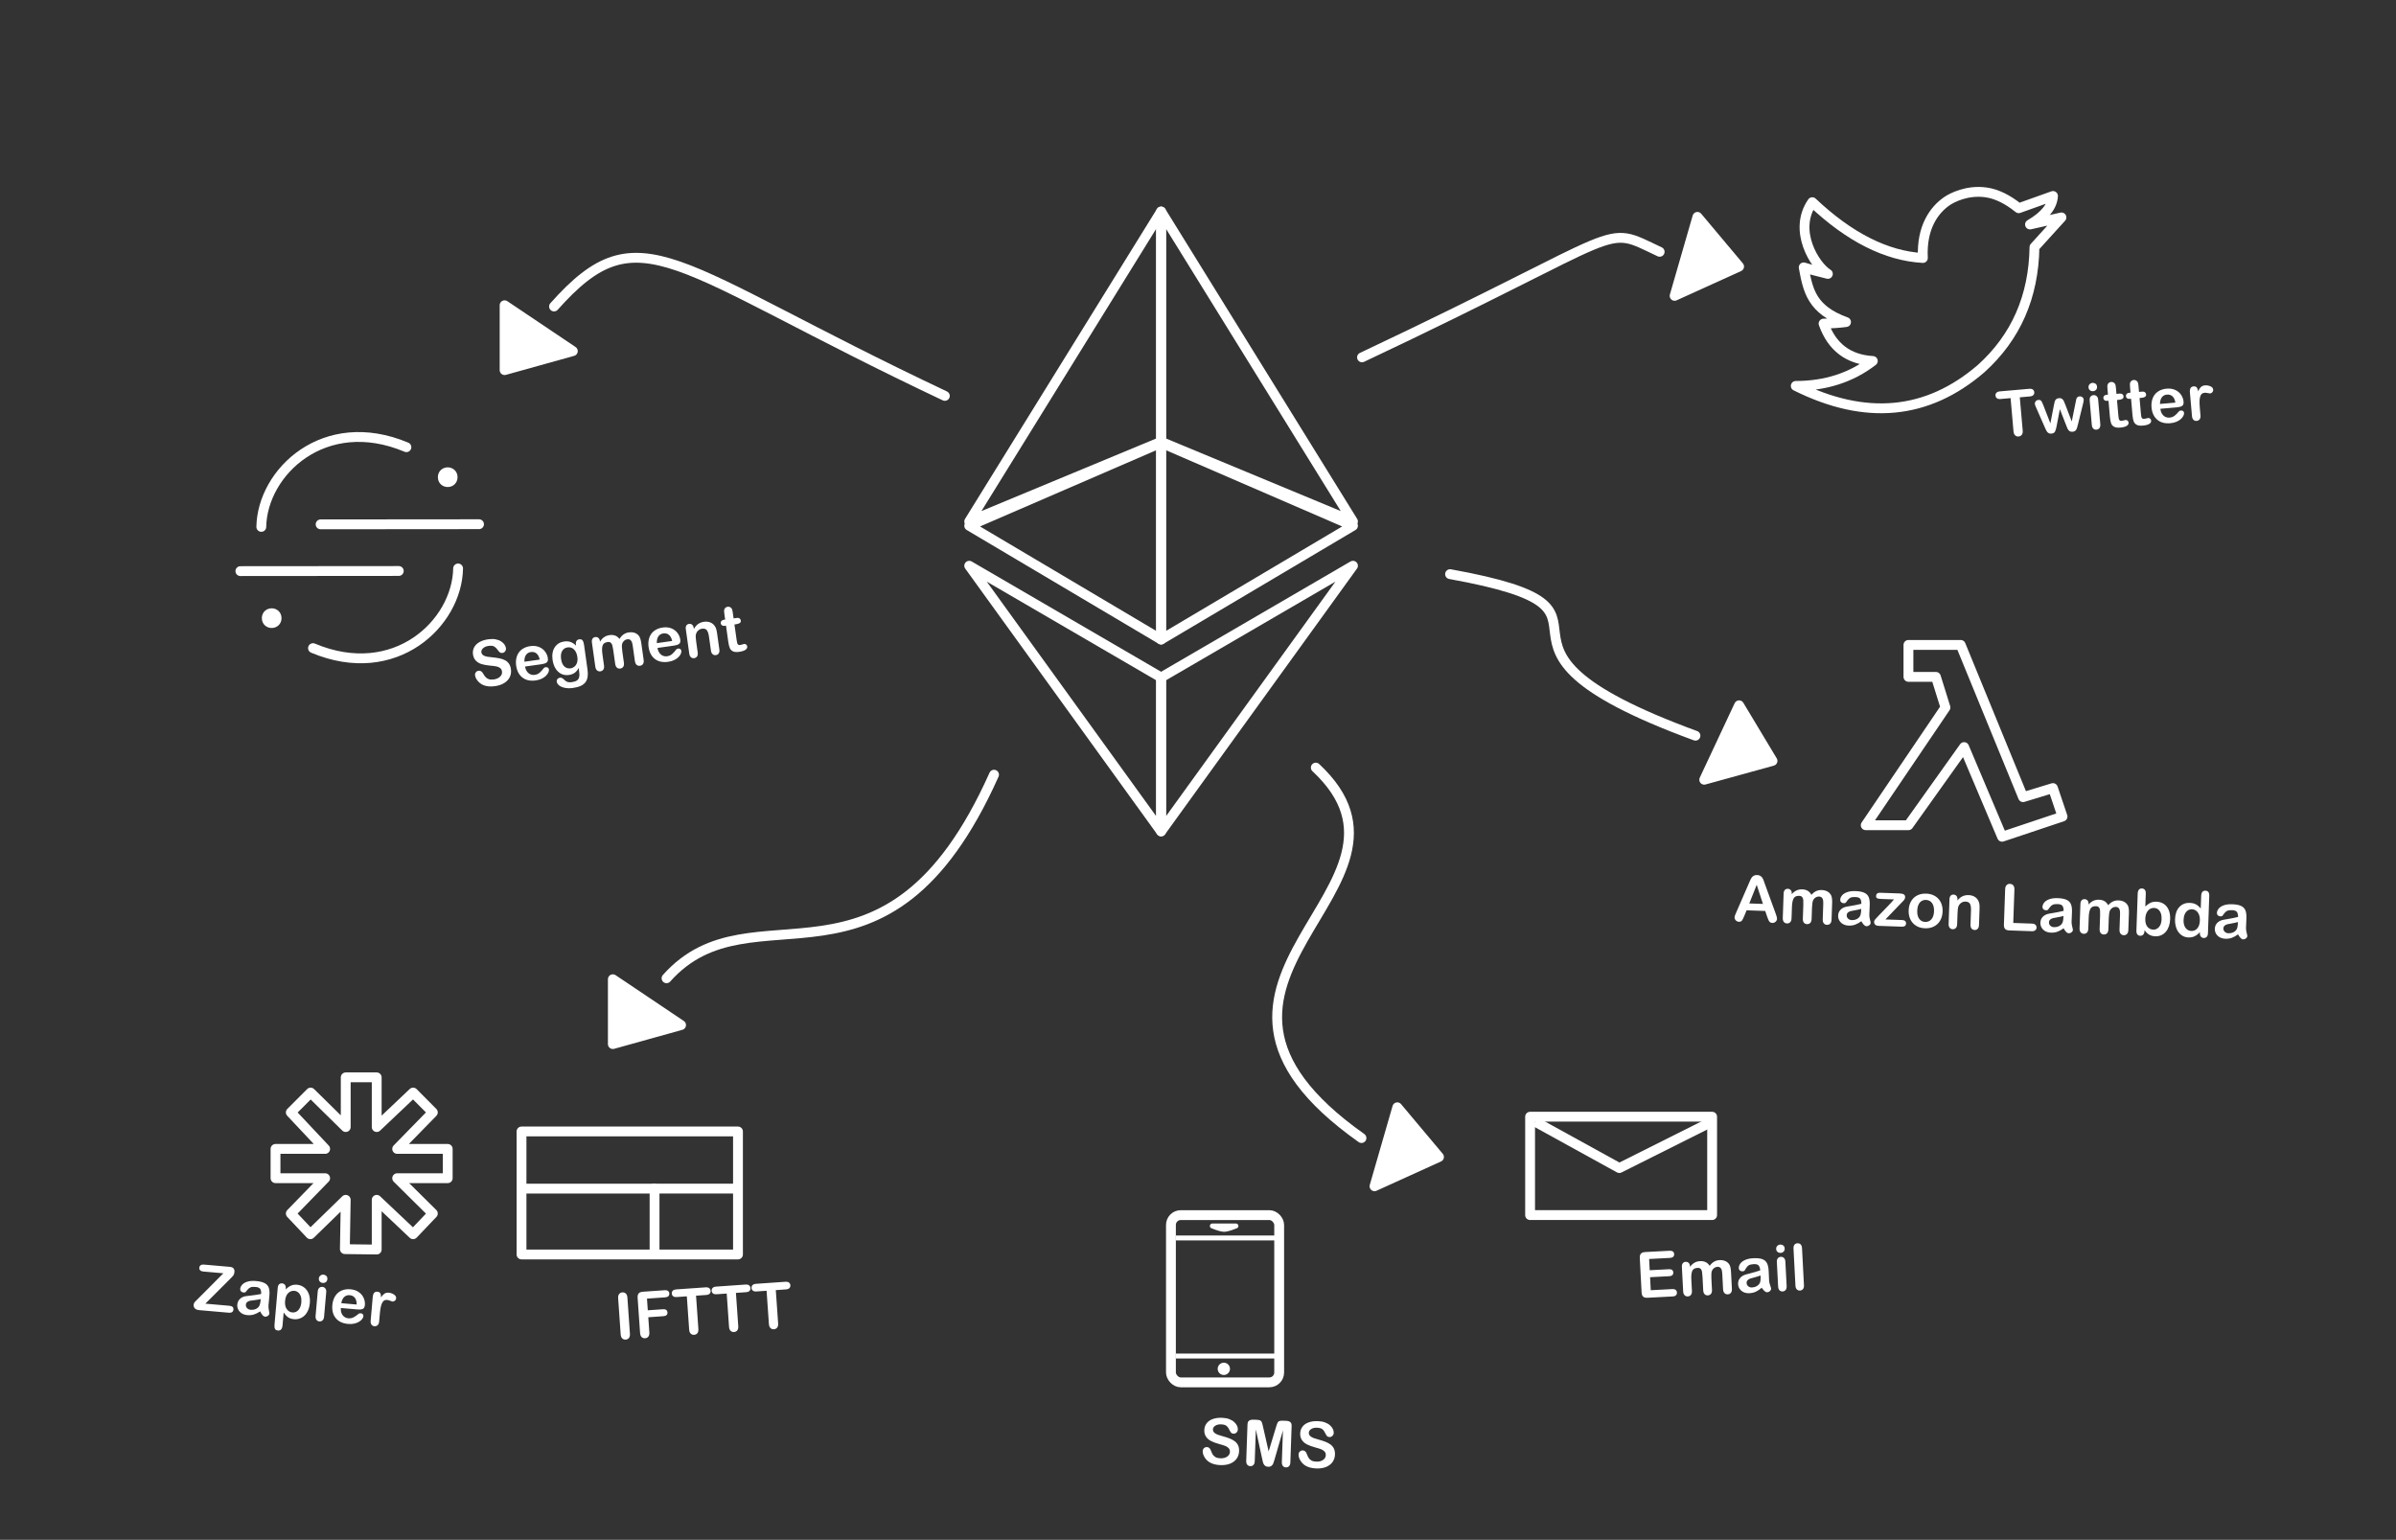 <svg xmlns="http://www.w3.org/2000/svg" viewBox="0 0 487 313"><rect x="0" y="0" width="487" height="313" fill="#333333" stroke="none"/><g fill="none" fill-rule="evenodd" transform="translate(-170)"><g stroke="#FFF" stroke-linejoin="round" stroke-width="2" transform="translate(367 43)"><polygon points="39 126 78 72 39 94.708"/><polygon points="39 87 78 63.877 39 47"/><polygon points="0 87 39 63.877 0 47" transform="matrix(-1 0 0 1 39 0)"/><polygon points="0 46.806 39 63 0 0" transform="matrix(-1 0 0 1 39 0)"/><polygon points="39 46.806 78 63 39 0"/><polygon points="0 126 39 72 0 94.708" transform="matrix(-1 0 0 1 39 0)"/></g><g stroke="#FFF" stroke-linecap="round" stroke-linejoin="round" stroke-width="2" transform="translate(272.563 52.402)"><path d="M89.481,28.073 C33.817,1.797 27.579,-9.808 10.046,9.901"/><polygon fill="#FFF" points="0 9.651 0 22.833 13.869 18.969"/></g><g stroke="#FFF" stroke-linecap="round" stroke-linejoin="round" stroke-width="2" transform="translate(294.563 157.402)"><path d="M77.481,0.073 C55.519,49.167 28.448,21.745 10.915,41.454"/><polygon fill="#FFF" points="0 41.651 0 54.833 13.869 50.969"/></g><g stroke="#FFF" stroke-width="2"><g transform="translate(218.111 88.827) translate(5)"><path stroke-linecap="round" stroke-linejoin="round" d="M29.492 2.077C12.809-4.932.19 7.145 2.84217094e-14 18.274M44.253 17.732L12.056 17.76"/><circle cx="37.889" cy="8.173" r="1"/></g><g transform="translate(218.111 88.827) rotate(180 22.5 22.5)"><path stroke-linecap="round" stroke-linejoin="round" d="M29.492 2.077C12.809-4.932.19 7.145 2.84217094e-14 18.274M44.253 17.732L12.056 17.76"/><circle cx="37.889" cy="8.173" r="1"/></g></g><path fill="#FFF" fill-rule="nonzero" d="M582.799,79.253 L580.742,79.253 L580.742,86.014 C580.742,86.403 580.656,86.692 580.482,86.88 C580.309,87.068 580.084,87.162 579.809,87.162 C579.53,87.162 579.303,87.067 579.127,86.877 C578.951,86.686 578.864,86.399 578.864,86.014 L578.864,79.253 L576.807,79.253 C576.485,79.253 576.246,79.182 576.09,79.041 C575.933,78.899 575.855,78.712 575.855,78.479 C575.855,78.238 575.936,78.047 576.099,77.908 C576.262,77.768 576.498,77.698 576.807,77.698 L582.799,77.698 C583.125,77.698 583.367,77.77 583.526,77.914 C583.685,78.058 583.764,78.246 583.764,78.479 C583.764,78.712 583.684,78.899 583.523,79.041 C583.362,79.182 583.121,79.253 582.799,79.253 Z M585.344,81.196 L586.474,85.068 L587.503,81.469 C587.613,81.092 587.694,80.835 587.747,80.697 C587.8,80.56 587.899,80.429 588.045,80.304 C588.191,80.179 588.391,80.117 588.645,80.117 C588.903,80.117 589.105,80.179 589.251,80.304 C589.397,80.429 589.5,80.564 589.559,80.71 C589.619,80.856 589.701,81.109 589.807,81.469 L590.835,85.068 L591.978,81.196 C592.054,80.916 592.115,80.714 592.162,80.589 C592.208,80.465 592.287,80.355 592.397,80.259 C592.507,80.164 592.665,80.117 592.873,80.117 C593.08,80.117 593.26,80.189 593.412,80.332 C593.565,80.476 593.641,80.646 593.641,80.84 C593.641,81.018 593.575,81.287 593.444,81.646 L592.029,85.798 C591.906,86.149 591.811,86.403 591.743,86.559 C591.675,86.716 591.568,86.856 591.422,86.978 C591.276,87.101 591.076,87.162 590.823,87.162 C590.56,87.162 590.354,87.097 590.204,86.966 C590.053,86.835 589.942,86.674 589.87,86.483 C589.798,86.293 589.72,86.045 589.636,85.741 L588.645,82.364 L587.687,85.741 C587.56,86.21 587.422,86.565 587.274,86.804 C587.126,87.043 586.866,87.162 586.493,87.162 C586.303,87.162 586.141,87.125 586.008,87.051 C585.875,86.977 585.763,86.872 585.675,86.734 C585.586,86.596 585.507,86.434 585.44,86.245 C585.372,86.057 585.319,85.908 585.281,85.798 L583.878,81.646 C583.739,81.257 583.669,80.988 583.669,80.84 C583.669,80.654 583.743,80.487 583.891,80.339 C584.039,80.191 584.221,80.117 584.437,80.117 C584.725,80.117 584.919,80.198 585.021,80.361 C585.122,80.524 585.23,80.802 585.344,81.196 Z M596.567,81.1 L596.567,86.109 C596.567,86.456 596.485,86.718 596.32,86.896 C596.155,87.074 595.945,87.162 595.691,87.162 C595.437,87.162 595.231,87.072 595.072,86.89 C594.914,86.708 594.834,86.447 594.834,86.109 L594.834,81.151 C594.834,80.808 594.914,80.55 595.072,80.377 C595.231,80.203 595.437,80.117 595.691,80.117 C595.945,80.117 596.155,80.203 596.32,80.377 C596.485,80.55 596.567,80.792 596.567,81.1 Z M595.71,79.31 C595.469,79.31 595.263,79.236 595.091,79.088 C594.92,78.94 594.834,78.731 594.834,78.46 C594.834,78.214 594.922,78.012 595.098,77.854 C595.273,77.695 595.477,77.616 595.71,77.616 C595.934,77.616 596.133,77.688 596.307,77.831 C596.48,77.975 596.567,78.185 596.567,78.46 C596.567,78.726 596.483,78.935 596.313,79.085 C596.144,79.235 595.943,79.31 595.71,79.31 Z M598.452,80.269 L598.643,80.269 L598.643,79.228 C598.643,78.949 598.65,78.73 598.665,78.571 C598.68,78.412 598.721,78.276 598.789,78.162 C598.857,78.043 598.954,77.947 599.081,77.873 C599.208,77.799 599.35,77.762 599.506,77.762 C599.726,77.762 599.925,77.844 600.103,78.009 C600.221,78.119 600.296,78.254 600.328,78.412 C600.36,78.571 600.376,78.796 600.376,79.088 L600.376,80.269 L601.011,80.269 C601.256,80.269 601.443,80.327 601.572,80.444 C601.701,80.56 601.766,80.709 601.766,80.891 C601.766,81.124 601.674,81.287 601.49,81.38 C601.306,81.473 601.042,81.519 600.699,81.519 L600.376,81.519 L600.376,84.706 C600.376,84.977 600.385,85.185 600.404,85.331 C600.423,85.477 600.474,85.596 600.557,85.687 C600.639,85.778 600.774,85.823 600.96,85.823 C601.061,85.823 601.199,85.805 601.372,85.769 C601.546,85.733 601.681,85.715 601.779,85.715 C601.918,85.715 602.044,85.771 602.156,85.883 C602.268,85.996 602.324,86.134 602.324,86.299 C602.324,86.579 602.172,86.792 601.867,86.94 C601.563,87.088 601.125,87.162 600.553,87.162 C600.012,87.162 599.601,87.072 599.322,86.89 C599.043,86.708 598.86,86.456 598.773,86.134 C598.686,85.813 598.643,85.383 598.643,84.846 L598.643,81.519 L598.414,81.519 C598.165,81.519 597.974,81.46 597.843,81.342 C597.712,81.223 597.646,81.073 597.646,80.891 C597.646,80.709 597.715,80.56 597.853,80.444 C597.99,80.327 598.19,80.269 598.452,80.269 Z M603.054,80.269 L603.245,80.269 L603.245,79.228 C603.245,78.949 603.252,78.73 603.267,78.571 C603.282,78.412 603.323,78.276 603.391,78.162 C603.459,78.043 603.556,77.947 603.683,77.873 C603.81,77.799 603.952,77.762 604.108,77.762 C604.328,77.762 604.527,77.844 604.705,78.009 C604.823,78.119 604.898,78.254 604.93,78.412 C604.962,78.571 604.978,78.796 604.978,79.088 L604.978,80.269 L605.613,80.269 C605.858,80.269 606.045,80.327 606.174,80.444 C606.303,80.56 606.368,80.709 606.368,80.891 C606.368,81.124 606.276,81.287 606.092,81.38 C605.908,81.473 605.644,81.519 605.302,81.519 L604.978,81.519 L604.978,84.706 C604.978,84.977 604.987,85.185 605.006,85.331 C605.025,85.477 605.076,85.596 605.159,85.687 C605.241,85.778 605.376,85.823 605.562,85.823 C605.663,85.823 605.801,85.805 605.974,85.769 C606.148,85.733 606.283,85.715 606.381,85.715 C606.52,85.715 606.646,85.771 606.758,85.883 C606.87,85.996 606.927,86.134 606.927,86.299 C606.927,86.579 606.774,86.792 606.469,86.94 C606.165,87.088 605.727,87.162 605.156,87.162 C604.614,87.162 604.203,87.072 603.924,86.89 C603.645,86.708 603.462,86.456 603.375,86.134 C603.288,85.813 603.245,85.383 603.245,84.846 L603.245,81.519 L603.016,81.519 C602.767,81.519 602.576,81.46 602.445,81.342 C602.314,81.223 602.248,81.073 602.248,80.891 C602.248,80.709 602.317,80.56 602.455,80.444 C602.592,80.327 602.792,80.269 603.054,80.269 Z M612.398,84.065 L609.009,84.065 C609.013,84.458 609.092,84.805 609.247,85.106 C609.401,85.406 609.606,85.633 609.862,85.785 C610.118,85.937 610.401,86.014 610.71,86.014 C610.917,86.014 611.106,85.989 611.278,85.941 C611.449,85.892 611.615,85.816 611.776,85.712 C611.937,85.608 612.085,85.497 612.22,85.379 C612.356,85.26 612.531,85.1 612.747,84.896 C612.836,84.82 612.963,84.782 613.128,84.782 C613.306,84.782 613.45,84.831 613.56,84.928 C613.67,85.025 613.725,85.163 613.725,85.341 C613.725,85.497 613.663,85.68 613.541,85.89 C613.418,86.099 613.233,86.3 612.985,86.493 C612.738,86.685 612.427,86.845 612.052,86.972 C611.678,87.099 611.247,87.162 610.761,87.162 C609.648,87.162 608.782,86.845 608.164,86.21 C607.546,85.576 607.238,84.714 607.238,83.627 C607.238,83.115 607.314,82.64 607.466,82.202 C607.618,81.764 607.841,81.388 608.133,81.075 C608.425,80.762 608.784,80.522 609.212,80.355 C609.639,80.187 610.113,80.104 610.634,80.104 C611.311,80.104 611.891,80.247 612.376,80.532 C612.861,80.818 613.223,81.187 613.465,81.64 C613.706,82.093 613.826,82.554 613.826,83.024 C613.826,83.46 613.702,83.742 613.452,83.871 C613.202,84 612.851,84.065 612.398,84.065 Z M609.009,83.081 L612.151,83.081 C612.108,82.489 611.949,82.045 611.671,81.751 C611.394,81.457 611.029,81.31 610.576,81.31 C610.145,81.31 609.79,81.459 609.513,81.757 C609.236,82.056 609.068,82.497 609.009,83.081 Z M617.007,84.662 L617.007,86.109 C617.007,86.46 616.924,86.723 616.759,86.899 C616.594,87.075 616.385,87.162 616.131,87.162 C615.881,87.162 615.676,87.074 615.515,86.896 C615.354,86.718 615.274,86.456 615.274,86.109 L615.274,81.285 C615.274,80.506 615.555,80.117 616.118,80.117 C616.406,80.117 616.613,80.208 616.74,80.39 C616.867,80.572 616.937,80.84 616.949,81.196 C617.157,80.84 617.369,80.572 617.587,80.39 C617.805,80.208 618.096,80.117 618.46,80.117 C618.824,80.117 619.177,80.208 619.52,80.39 C619.863,80.572 620.034,80.813 620.034,81.113 C620.034,81.325 619.961,81.499 619.815,81.637 C619.669,81.774 619.512,81.843 619.343,81.843 C619.279,81.843 619.126,81.804 618.882,81.726 C618.639,81.647 618.424,81.608 618.238,81.608 C617.984,81.608 617.777,81.675 617.616,81.808 C617.455,81.942 617.33,82.139 617.241,82.402 C617.153,82.664 617.091,82.976 617.057,83.338 C617.024,83.7 617.007,84.141 617.007,84.662 Z" transform="rotate(-5 597.945 82.39)"/><g stroke="#FFF" stroke-linecap="round" stroke-linejoin="round" stroke-width="2" transform="matrix(-1 0 0 1 523.563 44.017)"><path d="M76.728,28.626 C21.063,2.35 28.351,1.481 16.228,7.169"/><polygon fill="#FFF" points="2.694 2.983 2.694 16.166 16.563 12.301" transform="rotate(40 9.629 9.574)"/></g><g stroke="#FFF" stroke-linecap="round" stroke-linejoin="round" stroke-width="2" transform="matrix(-1 0 0 1 530.563 116.017)"><path d="M65.829,0.692 C23.228,8.387 68.183,14.389 15.952,33.53"/><polygon fill="#FFF" points="2.694 29.983 2.694 43.166 16.563 39.301" transform="rotate(31 9.629 36.574)"/></g><g stroke="#FFF" stroke-linecap="round" stroke-linejoin="round" stroke-width="2" transform="matrix(-1 0 0 1 462.563 156.017)"><path d="M25.12,0.018 C-1.233,24.596 61.356,43.12 15.835,75.321"/><polygon fill="#FFF" points="2.694 71.983 2.694 85.166 16.563 81.301" transform="rotate(40 9.629 78.574)"/></g><path stroke="#979797"/><path stroke="#FFF" stroke-linejoin="round" stroke-width="2" d="M535,78.446 C549.179,85.528 561.745,84.35 572.696,74.91 C579.75,68.532 583.357,60.308 583.517,50.237 L589,44.196 L582.609,45.632 C585.602,43.889 587.161,41.957 587.285,39.836 L580.315,42.328 C578.034,40.492 575.83,39.42 573.704,39.113 C569.879,38.561 566.744,40.175 565.677,40.92 C563.217,42.64 560.509,46.11 560.836,52.444 C553.412,52.018 545.919,48.237 538.356,41.1 C534.391,46.821 538.833,53.994 541.525,55.677 C539.244,55.123 537.607,54.682 536.613,54.353 C537.484,59.113 538.261,62.946 545.219,65.468 C543.885,65.649 542.362,65.753 540.649,65.781 C542.344,70.546 545.681,73.079 550.661,73.379 C546.283,76.751 541.062,78.44 535,78.446 Z"/><path fill="#FFF" fill-rule="nonzero" d="M273.572,133.207 C273.572,133.77 273.427,134.276 273.137,134.724 C272.847,135.173 272.423,135.524 271.864,135.778 C271.305,136.032 270.643,136.159 269.877,136.159 C268.959,136.159 268.201,135.985 267.605,135.638 C267.182,135.389 266.838,135.055 266.573,134.638 C266.309,134.222 266.177,133.816 266.177,133.423 C266.177,133.194 266.256,132.999 266.415,132.836 C266.573,132.673 266.775,132.591 267.021,132.591 C267.22,132.591 267.388,132.655 267.525,132.782 C267.663,132.909 267.78,133.097 267.878,133.347 C267.996,133.643 268.124,133.89 268.262,134.089 C268.399,134.288 268.593,134.452 268.843,134.581 C269.092,134.71 269.42,134.775 269.826,134.775 C270.385,134.775 270.839,134.645 271.188,134.385 C271.537,134.124 271.712,133.799 271.712,133.41 C271.712,133.101 271.618,132.851 271.429,132.658 C271.241,132.465 270.998,132.318 270.699,132.217 C270.401,132.115 270.002,132.007 269.503,131.893 C268.834,131.736 268.274,131.553 267.824,131.344 C267.373,131.135 267.015,130.849 266.751,130.487 C266.486,130.125 266.354,129.676 266.354,129.138 C266.354,128.626 266.494,128.171 266.773,127.773 C267.052,127.376 267.457,127.07 267.986,126.856 C268.515,126.642 269.137,126.536 269.852,126.536 C270.423,126.536 270.917,126.607 271.334,126.748 C271.751,126.89 272.097,127.078 272.372,127.313 C272.647,127.548 272.848,127.795 272.975,128.053 C273.102,128.311 273.165,128.563 273.165,128.808 C273.165,129.032 273.086,129.234 272.927,129.414 C272.769,129.594 272.571,129.684 272.334,129.684 C272.118,129.684 271.954,129.63 271.842,129.522 C271.73,129.414 271.608,129.238 271.477,128.992 C271.308,128.641 271.104,128.367 270.867,128.17 C270.63,127.973 270.25,127.875 269.725,127.875 C269.238,127.875 268.846,127.982 268.547,128.196 C268.249,128.409 268.1,128.666 268.1,128.967 C268.1,129.153 268.151,129.314 268.252,129.449 C268.354,129.585 268.493,129.701 268.671,129.798 C268.849,129.896 269.029,129.972 269.211,130.027 C269.393,130.082 269.693,130.162 270.112,130.268 C270.637,130.391 271.112,130.526 271.537,130.674 C271.962,130.822 272.324,131.002 272.623,131.214 C272.921,131.425 273.154,131.693 273.321,132.017 C273.488,132.341 273.572,132.737 273.572,133.207 Z M279.887,133.061 L276.498,133.061 C276.502,133.455 276.581,133.802 276.736,134.102 C276.89,134.403 277.096,134.629 277.352,134.781 C277.608,134.934 277.89,135.01 278.199,135.01 C278.406,135.01 278.596,134.985 278.767,134.937 C278.938,134.888 279.105,134.812 279.265,134.708 C279.426,134.605 279.574,134.493 279.71,134.375 C279.845,134.257 280.021,134.096 280.237,133.893 C280.325,133.816 280.452,133.778 280.617,133.778 C280.795,133.778 280.939,133.827 281.049,133.924 C281.159,134.022 281.214,134.159 281.214,134.337 C281.214,134.493 281.153,134.677 281.03,134.886 C280.907,135.095 280.722,135.296 280.475,135.489 C280.227,135.682 279.916,135.841 279.542,135.968 C279.167,136.095 278.736,136.159 278.25,136.159 C277.137,136.159 276.271,135.841 275.654,135.207 C275.036,134.572 274.727,133.711 274.727,132.623 C274.727,132.111 274.803,131.636 274.955,131.198 C275.108,130.76 275.33,130.384 275.622,130.071 C275.914,129.758 276.274,129.518 276.701,129.351 C277.128,129.184 277.602,129.1 278.123,129.1 C278.8,129.1 279.381,129.243 279.865,129.529 C280.35,129.814 280.713,130.183 280.954,130.636 C281.195,131.089 281.316,131.55 281.316,132.02 C281.316,132.456 281.191,132.738 280.941,132.867 C280.691,132.997 280.34,133.061 279.887,133.061 Z M276.498,132.077 L279.64,132.077 C279.598,131.485 279.438,131.041 279.161,130.747 C278.883,130.453 278.518,130.306 278.066,130.306 C277.634,130.306 277.28,130.455 277.002,130.754 C276.725,131.052 276.557,131.493 276.498,132.077 Z M288.977,130.382 L288.977,135.416 C288.977,135.992 288.916,136.487 288.793,136.901 C288.67,137.316 288.474,137.659 288.203,137.93 C287.932,138.201 287.578,138.402 287.14,138.533 C286.702,138.664 286.157,138.729 285.505,138.729 C284.908,138.729 284.375,138.646 283.906,138.479 C283.436,138.312 283.074,138.096 282.82,137.831 C282.566,137.567 282.439,137.295 282.439,137.016 C282.439,136.804 282.511,136.632 282.655,136.498 C282.799,136.365 282.972,136.298 283.176,136.298 C283.429,136.298 283.652,136.41 283.842,136.635 C283.935,136.749 284.031,136.864 284.131,136.981 C284.23,137.097 284.34,137.197 284.461,137.279 C284.582,137.362 284.726,137.423 284.896,137.463 C285.065,137.503 285.26,137.523 285.48,137.523 C285.928,137.523 286.276,137.461 286.524,137.336 C286.771,137.211 286.945,137.037 287.044,136.812 C287.144,136.588 287.202,136.348 287.219,136.092 C287.236,135.836 287.249,135.424 287.257,134.857 C286.99,135.23 286.683,135.513 286.333,135.708 C285.984,135.903 285.569,136 285.086,136 C284.506,136 284,135.852 283.566,135.556 C283.132,135.259 282.799,134.845 282.566,134.312 C282.333,133.778 282.217,133.163 282.217,132.464 C282.217,131.944 282.288,131.474 282.43,131.055 C282.571,130.636 282.774,130.283 283.036,129.995 C283.298,129.707 283.601,129.49 283.944,129.344 C284.286,129.198 284.663,129.125 285.073,129.125 C285.564,129.125 285.99,129.22 286.349,129.408 C286.709,129.596 287.043,129.891 287.352,130.293 L287.352,130.059 C287.352,129.758 287.426,129.525 287.574,129.36 C287.723,129.195 287.913,129.113 288.146,129.113 C288.48,129.113 288.702,129.222 288.812,129.44 C288.922,129.658 288.977,129.972 288.977,130.382 Z M283.956,132.579 C283.956,133.281 284.11,133.812 284.417,134.172 C284.723,134.532 285.12,134.711 285.607,134.711 C285.894,134.711 286.166,134.634 286.422,134.48 C286.678,134.325 286.887,134.093 287.048,133.781 C287.208,133.47 287.289,133.093 287.289,132.648 C287.289,131.942 287.133,131.392 286.822,130.998 C286.511,130.604 286.102,130.408 285.594,130.408 C285.099,130.408 284.702,130.596 284.404,130.973 C284.105,131.349 283.956,131.885 283.956,132.579 Z M296.493,132.763 L296.493,135.067 C296.493,135.431 296.41,135.704 296.245,135.886 C296.08,136.068 295.862,136.159 295.592,136.159 C295.329,136.159 295.117,136.068 294.954,135.886 C294.791,135.704 294.709,135.431 294.709,135.067 L294.709,132.306 C294.709,131.87 294.694,131.531 294.665,131.29 C294.635,131.049 294.555,130.851 294.424,130.697 C294.292,130.542 294.085,130.465 293.802,130.465 C293.234,130.465 292.861,130.66 292.681,131.049 C292.501,131.438 292.411,131.997 292.411,132.725 L292.411,135.067 C292.411,135.427 292.33,135.698 292.167,135.883 C292.004,136.067 291.789,136.159 291.523,136.159 C291.26,136.159 291.046,136.067 290.878,135.883 C290.711,135.698 290.628,135.427 290.628,135.067 L290.628,130.109 C290.628,129.784 290.703,129.536 290.853,129.367 C291.003,129.197 291.201,129.113 291.447,129.113 C291.684,129.113 291.881,129.192 292.04,129.351 C292.199,129.51 292.278,129.729 292.278,130.008 L292.278,130.173 C292.579,129.813 292.9,129.549 293.243,129.379 C293.586,129.21 293.967,129.125 294.385,129.125 C294.821,129.125 295.196,129.212 295.509,129.386 C295.822,129.559 296.08,129.822 296.283,130.173 C296.575,129.817 296.889,129.554 297.223,129.383 C297.557,129.211 297.927,129.125 298.334,129.125 C298.808,129.125 299.216,129.219 299.559,129.405 C299.902,129.591 300.158,129.858 300.327,130.205 C300.475,130.518 300.549,131.011 300.549,131.684 L300.549,135.067 C300.549,135.431 300.467,135.704 300.302,135.886 C300.136,136.068 299.919,136.159 299.648,136.159 C299.385,136.159 299.171,136.067 299.003,135.883 C298.836,135.698 298.753,135.427 298.753,135.067 L298.753,132.153 C298.753,131.781 298.737,131.483 298.705,131.258 C298.673,131.034 298.588,130.846 298.448,130.693 C298.308,130.541 298.097,130.465 297.813,130.465 C297.585,130.465 297.368,130.533 297.163,130.668 C296.957,130.803 296.798,130.985 296.683,131.214 C296.556,131.506 296.493,132.022 296.493,132.763 Z M307.068,133.061 L303.678,133.061 C303.683,133.455 303.762,133.802 303.917,134.102 C304.071,134.403 304.276,134.629 304.532,134.781 C304.788,134.934 305.071,135.01 305.38,135.01 C305.587,135.01 305.776,134.985 305.948,134.937 C306.119,134.888 306.285,134.812 306.446,134.708 C306.607,134.605 306.755,134.493 306.89,134.375 C307.026,134.257 307.201,134.096 307.417,133.893 C307.506,133.816 307.633,133.778 307.798,133.778 C307.976,133.778 308.12,133.827 308.23,133.924 C308.34,134.022 308.395,134.159 308.395,134.337 C308.395,134.493 308.333,134.677 308.211,134.886 C308.088,135.095 307.903,135.296 307.655,135.489 C307.408,135.682 307.097,135.841 306.722,135.968 C306.348,136.095 305.917,136.159 305.43,136.159 C304.317,136.159 303.452,135.841 302.834,135.207 C302.216,134.572 301.907,133.711 301.907,132.623 C301.907,132.111 301.984,131.636 302.136,131.198 C302.288,130.76 302.51,130.384 302.802,130.071 C303.094,129.758 303.454,129.518 303.882,129.351 C304.309,129.184 304.783,129.1 305.303,129.1 C305.981,129.1 306.561,129.243 307.046,129.529 C307.53,129.814 307.893,130.183 308.135,130.636 C308.376,131.089 308.496,131.55 308.496,132.02 C308.496,132.456 308.372,132.738 308.122,132.867 C307.872,132.997 307.521,133.061 307.068,133.061 Z M303.678,132.077 L306.821,132.077 C306.778,131.485 306.618,131.041 306.341,130.747 C306.064,130.453 305.699,130.306 305.246,130.306 C304.815,130.306 304.46,130.455 304.183,130.754 C303.906,131.052 303.738,131.493 303.678,132.077 Z M311.531,130.071 L311.531,130.281 C311.835,129.879 312.168,129.584 312.53,129.395 C312.892,129.207 313.308,129.113 313.778,129.113 C314.235,129.113 314.643,129.212 315.003,129.411 C315.362,129.61 315.631,129.891 315.809,130.255 C315.923,130.467 315.997,130.695 316.031,130.941 C316.065,131.186 316.082,131.5 316.082,131.88 L316.082,135.105 C316.082,135.452 316.002,135.714 315.844,135.892 C315.685,136.07 315.479,136.159 315.225,136.159 C314.967,136.159 314.757,136.068 314.596,135.886 C314.436,135.704 314.355,135.444 314.355,135.105 L314.355,132.217 C314.355,131.646 314.276,131.209 314.117,130.906 C313.958,130.603 313.642,130.452 313.168,130.452 C312.859,130.452 312.578,130.544 312.324,130.728 C312.07,130.912 311.884,131.165 311.765,131.487 C311.681,131.745 311.638,132.227 311.638,132.934 L311.638,135.105 C311.638,135.456 311.557,135.72 311.394,135.895 C311.231,136.071 311.021,136.159 310.762,136.159 C310.513,136.159 310.308,136.068 310.147,135.886 C309.986,135.704 309.906,135.444 309.906,135.105 L309.906,130.097 C309.906,129.767 309.977,129.52 310.121,129.357 C310.265,129.194 310.462,129.113 310.712,129.113 C310.864,129.113 311.002,129.149 311.124,129.221 C311.247,129.293 311.345,129.401 311.419,129.544 C311.493,129.688 311.531,129.864 311.531,130.071 Z M317.904,129.265 L318.094,129.265 L318.094,128.224 C318.094,127.945 318.101,127.726 318.116,127.567 C318.131,127.408 318.172,127.272 318.24,127.158 C318.308,127.039 318.405,126.943 318.532,126.869 C318.659,126.795 318.801,126.758 318.957,126.758 C319.177,126.758 319.376,126.84 319.554,127.005 C319.672,127.115 319.748,127.25 319.779,127.408 C319.811,127.567 319.827,127.792 319.827,128.084 L319.827,129.265 L320.462,129.265 C320.707,129.265 320.894,129.323 321.023,129.44 C321.153,129.556 321.217,129.705 321.217,129.887 C321.217,130.12 321.125,130.283 320.941,130.376 C320.757,130.469 320.493,130.516 320.151,130.516 L319.827,130.516 L319.827,133.702 C319.827,133.973 319.836,134.181 319.855,134.327 C319.875,134.473 319.925,134.592 320.008,134.683 C320.09,134.774 320.225,134.819 320.411,134.819 C320.512,134.819 320.65,134.801 320.823,134.765 C320.997,134.729 321.132,134.711 321.23,134.711 C321.369,134.711 321.495,134.767 321.607,134.88 C321.72,134.992 321.776,135.13 321.776,135.295 C321.776,135.575 321.623,135.788 321.319,135.937 C321.014,136.085 320.576,136.159 320.005,136.159 C319.463,136.159 319.052,136.068 318.773,135.886 C318.494,135.704 318.311,135.452 318.224,135.13 C318.137,134.809 318.094,134.379 318.094,133.842 L318.094,130.516 L317.865,130.516 C317.616,130.516 317.425,130.456 317.294,130.338 C317.163,130.219 317.097,130.069 317.097,129.887 C317.097,129.705 317.166,129.556 317.304,129.44 C317.441,129.323 317.641,129.265 317.904,129.265 Z" transform="rotate(-8 293.976 132.633)"/><path fill="#FFF" fill-rule="nonzero" d="M421.914,295.211 C421.914,295.774 421.769,296.279 421.479,296.728 C421.19,297.176 420.765,297.528 420.207,297.782 C419.648,298.036 418.986,298.162 418.22,298.162 C417.302,298.162 416.544,297.989 415.948,297.642 C415.524,297.392 415.181,297.059 414.916,296.642 C414.652,296.225 414.519,295.82 414.519,295.427 C414.519,295.198 414.599,295.002 414.757,294.839 C414.916,294.677 415.118,294.595 415.364,294.595 C415.562,294.595 415.731,294.659 415.868,294.786 C416.006,294.912 416.123,295.101 416.22,295.35 C416.339,295.647 416.467,295.894 416.604,296.093 C416.742,296.292 416.936,296.456 417.185,296.585 C417.435,296.714 417.763,296.779 418.169,296.779 C418.728,296.779 419.182,296.649 419.531,296.388 C419.88,296.128 420.054,295.803 420.054,295.414 C420.054,295.105 419.96,294.854 419.772,294.662 C419.584,294.469 419.34,294.322 419.042,294.221 C418.744,294.119 418.345,294.011 417.845,293.897 C417.177,293.74 416.617,293.557 416.167,293.348 C415.716,293.138 415.358,292.853 415.094,292.491 C414.829,292.129 414.697,291.679 414.697,291.142 C414.697,290.63 414.837,290.175 415.116,289.777 C415.395,289.379 415.799,289.074 416.328,288.86 C416.857,288.646 417.479,288.539 418.195,288.539 C418.766,288.539 419.26,288.61 419.677,288.752 C420.094,288.894 420.44,289.082 420.715,289.317 C420.99,289.552 421.191,289.798 421.318,290.057 C421.445,290.315 421.508,290.566 421.508,290.812 C421.508,291.036 421.429,291.238 421.27,291.418 C421.111,291.598 420.913,291.688 420.677,291.688 C420.461,291.688 420.297,291.634 420.185,291.526 C420.072,291.418 419.951,291.241 419.82,290.996 C419.65,290.645 419.447,290.371 419.21,290.174 C418.973,289.977 418.592,289.879 418.068,289.879 C417.581,289.879 417.188,289.986 416.89,290.199 C416.592,290.413 416.443,290.67 416.443,290.971 C416.443,291.157 416.493,291.318 416.595,291.453 C416.697,291.588 416.836,291.705 417.014,291.802 C417.192,291.899 417.372,291.976 417.553,292.031 C417.735,292.086 418.036,292.166 418.455,292.272 C418.98,292.395 419.455,292.53 419.88,292.678 C420.305,292.826 420.667,293.006 420.965,293.218 C421.264,293.429 421.496,293.697 421.664,294.021 C421.831,294.344 421.914,294.741 421.914,295.211 Z M426.656,296.601 L425.164,290.672 L425.164,297.096 C425.164,297.452 425.085,297.718 424.926,297.896 C424.768,298.074 424.557,298.162 424.295,298.162 C424.041,298.162 423.833,298.075 423.673,297.899 C423.512,297.723 423.431,297.456 423.431,297.096 L423.431,289.733 C423.431,289.327 423.537,289.053 423.749,288.911 C423.96,288.769 424.246,288.698 424.606,288.698 L425.19,288.698 C425.541,288.698 425.796,288.73 425.955,288.793 C426.113,288.857 426.231,288.971 426.307,289.136 C426.383,289.301 426.47,289.57 426.567,289.942 L427.919,295.039 L429.271,289.942 C429.369,289.57 429.455,289.301 429.531,289.136 C429.608,288.971 429.725,288.857 429.884,288.793 C430.042,288.73 430.297,288.698 430.649,288.698 L431.233,288.698 C431.592,288.698 431.878,288.769 432.09,288.911 C432.301,289.053 432.407,289.327 432.407,289.733 L432.407,297.096 C432.407,297.452 432.328,297.718 432.169,297.896 C432.01,298.074 431.798,298.162 431.531,298.162 C431.281,298.162 431.076,298.074 430.915,297.896 C430.754,297.718 430.674,297.452 430.674,297.096 L430.674,290.672 L429.182,296.601 C429.085,296.986 429.006,297.269 428.944,297.448 C428.883,297.628 428.77,297.792 428.605,297.94 C428.44,298.088 428.211,298.162 427.919,298.162 C427.699,298.162 427.513,298.115 427.361,298.02 C427.208,297.924 427.09,297.803 427.005,297.655 C426.92,297.507 426.854,297.343 426.805,297.163 C426.757,296.983 426.707,296.796 426.656,296.601 Z M441.414,295.211 C441.414,295.774 441.269,296.279 440.979,296.728 C440.69,297.176 440.265,297.528 439.707,297.782 C439.148,298.036 438.486,298.162 437.72,298.162 C436.802,298.162 436.044,297.989 435.448,297.642 C435.024,297.392 434.681,297.059 434.416,296.642 C434.152,296.225 434.019,295.82 434.019,295.427 C434.019,295.198 434.099,295.002 434.257,294.839 C434.416,294.677 434.618,294.595 434.864,294.595 C435.062,294.595 435.231,294.659 435.368,294.786 C435.506,294.912 435.623,295.101 435.72,295.35 C435.839,295.647 435.967,295.894 436.104,296.093 C436.242,296.292 436.436,296.456 436.685,296.585 C436.935,296.714 437.263,296.779 437.669,296.779 C438.228,296.779 438.682,296.649 439.031,296.388 C439.38,296.128 439.554,295.803 439.554,295.414 C439.554,295.105 439.46,294.854 439.272,294.662 C439.084,294.469 438.84,294.322 438.542,294.221 C438.244,294.119 437.845,294.011 437.345,293.897 C436.677,293.74 436.117,293.557 435.667,293.348 C435.216,293.138 434.858,292.853 434.594,292.491 C434.329,292.129 434.197,291.679 434.197,291.142 C434.197,290.63 434.337,290.175 434.616,289.777 C434.895,289.379 435.299,289.074 435.828,288.86 C436.357,288.646 436.979,288.539 437.695,288.539 C438.266,288.539 438.76,288.61 439.177,288.752 C439.594,288.894 439.94,289.082 440.215,289.317 C440.49,289.552 440.691,289.798 440.818,290.057 C440.945,290.315 441.008,290.566 441.008,290.812 C441.008,291.036 440.929,291.238 440.77,291.418 C440.611,291.598 440.413,291.688 440.177,291.688 C439.961,291.688 439.797,291.634 439.685,291.526 C439.572,291.418 439.451,291.241 439.32,290.996 C439.15,290.645 438.947,290.371 438.71,290.174 C438.473,289.977 438.092,289.879 437.568,289.879 C437.081,289.879 436.688,289.986 436.39,290.199 C436.092,290.413 435.943,290.67 435.943,290.971 C435.943,291.157 435.993,291.318 436.095,291.453 C436.197,291.588 436.336,291.705 436.514,291.802 C436.692,291.899 436.872,291.976 437.053,292.031 C437.235,292.086 437.536,292.166 437.955,292.272 C438.48,292.395 438.955,292.53 439.38,292.678 C439.805,292.826 440.167,293.006 440.465,293.218 C440.764,293.429 440.996,293.697 441.164,294.021 C441.331,294.344 441.414,294.741 441.414,295.211 Z" transform="rotate(2 427.967 293.351)"/><path fill="#FFF" fill-rule="nonzero" d="M509.588,255.152 L505.342,255.152 L505.342,257.437 L509.252,257.437 C509.54,257.437 509.754,257.501 509.896,257.631 C510.038,257.76 510.109,257.93 510.109,258.142 C510.109,258.353 510.039,258.526 509.899,258.659 C509.76,258.792 509.544,258.859 509.252,258.859 L505.342,258.859 L505.342,261.506 L509.734,261.506 C510.031,261.506 510.254,261.575 510.404,261.712 C510.554,261.85 510.629,262.033 510.629,262.261 C510.629,262.481 510.554,262.66 510.404,262.798 C510.254,262.935 510.031,263.004 509.734,263.004 L504.612,263.004 C504.201,263.004 503.906,262.913 503.726,262.731 C503.546,262.549 503.457,262.255 503.457,261.849 L503.457,254.853 C503.457,254.583 503.497,254.361 503.577,254.19 C503.658,254.019 503.783,253.894 503.955,253.816 C504.126,253.737 504.345,253.698 504.612,253.698 L509.588,253.698 C509.889,253.698 510.112,253.765 510.258,253.898 C510.404,254.031 510.477,254.206 510.477,254.422 C510.477,254.642 510.404,254.819 510.258,254.952 C510.112,255.085 509.889,255.152 509.588,255.152 Z M517.771,259.767 L517.771,262.071 C517.771,262.435 517.688,262.708 517.523,262.89 C517.358,263.072 517.14,263.162 516.869,263.162 C516.607,263.162 516.394,263.072 516.231,262.89 C516.068,262.708 515.987,262.435 515.987,262.071 L515.987,259.309 C515.987,258.874 515.972,258.535 515.942,258.294 C515.913,258.053 515.832,257.855 515.701,257.7 C515.57,257.546 515.363,257.469 515.079,257.469 C514.512,257.469 514.139,257.663 513.959,258.053 C513.779,258.442 513.689,259.001 513.689,259.728 L513.689,262.071 C513.689,262.43 513.608,262.702 513.445,262.886 C513.282,263.07 513.067,263.162 512.8,263.162 C512.538,263.162 512.323,263.07 512.156,262.886 C511.989,262.702 511.905,262.43 511.905,262.071 L511.905,257.113 C511.905,256.787 511.98,256.54 512.131,256.371 C512.281,256.201 512.479,256.117 512.724,256.117 C512.961,256.117 513.159,256.196 513.318,256.355 C513.476,256.513 513.556,256.732 513.556,257.012 L513.556,257.177 C513.856,256.817 514.178,256.552 514.521,256.383 C514.863,256.214 515.244,256.129 515.663,256.129 C516.099,256.129 516.473,256.216 516.787,256.39 C517.1,256.563 517.358,256.825 517.561,257.177 C517.853,256.821 518.166,256.558 518.5,256.386 C518.835,256.215 519.205,256.129 519.611,256.129 C520.085,256.129 520.494,256.222 520.836,256.409 C521.179,256.595 521.435,256.861 521.604,257.208 C521.753,257.522 521.827,258.015 521.827,258.687 L521.827,262.071 C521.827,262.435 521.744,262.708 521.579,262.89 C521.414,263.072 521.196,263.162 520.925,263.162 C520.663,263.162 520.448,263.07 520.281,262.886 C520.114,262.702 520.03,262.43 520.03,262.071 L520.03,259.157 C520.03,258.785 520.014,258.486 519.983,258.262 C519.951,258.038 519.865,257.85 519.726,257.697 C519.586,257.545 519.374,257.469 519.091,257.469 C518.862,257.469 518.645,257.536 518.44,257.672 C518.235,257.807 518.075,257.989 517.961,258.218 C517.834,258.51 517.771,259.026 517.771,259.767 Z M527.889,262.185 C527.47,262.511 527.065,262.755 526.673,262.918 C526.282,263.081 525.843,263.162 525.356,263.162 C524.912,263.162 524.521,263.075 524.185,262.899 C523.848,262.723 523.589,262.485 523.407,262.185 C523.225,261.885 523.134,261.559 523.134,261.207 C523.134,260.733 523.285,260.329 523.585,259.995 C523.885,259.661 524.298,259.436 524.823,259.322 C524.933,259.297 525.206,259.24 525.642,259.151 C526.077,259.062 526.451,258.98 526.762,258.906 C527.073,258.832 527.41,258.742 527.774,258.637 C527.753,258.18 527.661,257.844 527.498,257.631 C527.335,257.417 526.998,257.31 526.486,257.31 C526.046,257.31 525.715,257.371 525.492,257.494 C525.27,257.617 525.08,257.801 524.921,258.046 C524.762,258.292 524.65,258.454 524.585,258.532 C524.519,258.61 524.378,258.649 524.163,258.649 C523.968,258.649 523.8,258.587 523.658,258.462 C523.516,258.337 523.445,258.177 523.445,257.983 C523.445,257.678 523.553,257.382 523.769,257.094 C523.985,256.806 524.321,256.569 524.778,256.383 C525.235,256.197 525.805,256.104 526.486,256.104 C527.248,256.104 527.846,256.194 528.282,256.374 C528.718,256.554 529.026,256.838 529.206,257.227 C529.386,257.617 529.476,258.133 529.476,258.776 C529.476,259.183 529.475,259.527 529.472,259.811 C529.47,260.094 529.467,260.41 529.463,260.757 C529.463,261.083 529.517,261.422 529.625,261.776 C529.733,262.129 529.787,262.356 529.787,262.458 C529.787,262.636 529.703,262.798 529.536,262.944 C529.369,263.089 529.179,263.162 528.968,263.162 C528.79,263.162 528.614,263.079 528.441,262.912 C528.267,262.745 528.083,262.502 527.889,262.185 Z M527.774,259.678 C527.521,259.771 527.151,259.869 526.667,259.973 C526.182,260.076 525.847,260.153 525.661,260.201 C525.474,260.25 525.297,260.345 525.127,260.487 C524.958,260.629 524.874,260.827 524.874,261.08 C524.874,261.343 524.973,261.566 525.172,261.75 C525.371,261.934 525.631,262.026 525.953,262.026 C526.295,262.026 526.612,261.951 526.902,261.801 C527.191,261.651 527.404,261.457 527.54,261.22 C527.696,260.958 527.774,260.526 527.774,259.925 L527.774,259.678 Z M532.967,257.1 L532.967,262.109 C532.967,262.456 532.884,262.718 532.719,262.896 C532.554,263.074 532.345,263.162 532.091,263.162 C531.837,263.162 531.631,263.072 531.472,262.89 C531.313,262.708 531.234,262.447 531.234,262.109 L531.234,257.151 C531.234,256.808 531.313,256.55 531.472,256.377 C531.631,256.203 531.837,256.117 532.091,256.117 C532.345,256.117 532.554,256.203 532.719,256.377 C532.884,256.55 532.967,256.792 532.967,257.1 Z M532.11,255.31 C531.869,255.31 531.662,255.236 531.491,255.088 C531.32,254.94 531.234,254.731 531.234,254.46 C531.234,254.214 531.322,254.012 531.497,253.854 C531.673,253.695 531.877,253.616 532.11,253.616 C532.334,253.616 532.533,253.688 532.707,253.831 C532.88,253.975 532.967,254.185 532.967,254.46 C532.967,254.726 532.882,254.935 532.713,255.085 C532.544,255.235 532.343,255.31 532.11,255.31 Z M534.757,262.109 L534.757,254.593 C534.757,254.246 534.834,253.984 534.989,253.806 C535.143,253.628 535.351,253.539 535.614,253.539 C535.876,253.539 536.088,253.627 536.249,253.803 C536.409,253.978 536.49,254.242 536.49,254.593 L536.49,262.109 C536.49,262.46 536.408,262.723 536.245,262.899 C536.082,263.075 535.872,263.162 535.614,263.162 C535.36,263.162 535.154,263.072 534.995,262.89 C534.836,262.708 534.757,262.447 534.757,262.109 Z" transform="rotate(-3 519.973 258.351)"/><path fill="#FFF" fill-rule="nonzero" d="M210.172,265.833 L214.951,260.114 L210.844,260.114 C210.557,260.114 210.34,260.05 210.194,259.923 C210.048,259.796 209.975,259.629 209.975,259.422 C209.975,259.206 210.048,259.031 210.194,258.898 C210.34,258.765 210.557,258.698 210.844,258.698 L216.138,258.698 C216.824,258.698 217.167,259.018 217.167,259.657 C217.167,259.961 217.11,260.205 216.995,260.387 C216.881,260.569 216.65,260.863 216.303,261.269 L211.835,266.588 L216.761,266.588 C217.052,266.588 217.27,266.649 217.414,266.769 C217.558,266.89 217.63,267.058 217.63,267.274 C217.63,267.498 217.558,267.676 217.414,267.807 C217.27,267.938 217.052,268.004 216.761,268.004 L210.718,268.004 C210.307,268.004 209.998,267.912 209.791,267.728 C209.583,267.544 209.48,267.297 209.48,266.988 C209.48,266.882 209.497,266.785 209.531,266.696 C209.564,266.607 209.61,266.524 209.667,266.445 C209.724,266.367 209.803,266.268 209.905,266.147 C210.007,266.027 210.095,265.922 210.172,265.833 Z M223.076,267.185 C222.657,267.511 222.252,267.755 221.861,267.918 C221.469,268.081 221.03,268.162 220.544,268.162 C220.099,268.162 219.709,268.075 219.373,267.899 C219.036,267.723 218.777,267.485 218.595,267.185 C218.413,266.885 218.322,266.559 218.322,266.207 C218.322,265.733 218.472,265.329 218.773,264.995 C219.073,264.661 219.486,264.436 220.011,264.322 C220.121,264.297 220.393,264.24 220.829,264.151 C221.265,264.062 221.639,263.98 221.95,263.906 C222.261,263.832 222.598,263.742 222.962,263.637 C222.941,263.18 222.849,262.844 222.686,262.631 C222.523,262.417 222.186,262.31 221.674,262.31 C221.233,262.31 220.902,262.371 220.68,262.494 C220.458,262.617 220.268,262.801 220.109,263.046 C219.95,263.292 219.838,263.454 219.772,263.532 C219.707,263.61 219.566,263.649 219.35,263.649 C219.156,263.649 218.987,263.587 218.846,263.462 C218.704,263.337 218.633,263.177 218.633,262.983 C218.633,262.678 218.741,262.382 218.957,262.094 C219.173,261.806 219.509,261.569 219.966,261.383 C220.423,261.197 220.992,261.104 221.674,261.104 C222.435,261.104 223.034,261.194 223.47,261.374 C223.906,261.554 224.214,261.838 224.394,262.227 C224.573,262.617 224.663,263.133 224.663,263.776 C224.663,264.183 224.662,264.527 224.66,264.811 C224.658,265.094 224.655,265.41 224.651,265.757 C224.651,266.083 224.705,266.422 224.813,266.776 C224.92,267.129 224.974,267.356 224.974,267.458 C224.974,267.636 224.891,267.798 224.724,267.944 C224.556,268.089 224.367,268.162 224.156,268.162 C223.978,268.162 223.802,268.079 223.629,267.912 C223.455,267.745 223.271,267.502 223.076,267.185 Z M222.962,264.678 C222.708,264.771 222.339,264.869 221.854,264.973 C221.37,265.076 221.035,265.153 220.848,265.201 C220.662,265.25 220.484,265.345 220.315,265.487 C220.146,265.629 220.061,265.827 220.061,266.08 C220.061,266.343 220.161,266.566 220.36,266.75 C220.559,266.934 220.819,267.026 221.14,267.026 C221.483,267.026 221.799,266.951 222.089,266.801 C222.379,266.651 222.592,266.457 222.727,266.22 C222.884,265.958 222.962,265.526 222.962,264.925 L222.962,264.678 Z M227.85,262.088 L227.85,262.297 C228.176,261.895 228.514,261.6 228.865,261.412 C229.217,261.223 229.615,261.129 230.059,261.129 C230.592,261.129 231.083,261.267 231.531,261.542 C231.98,261.817 232.334,262.219 232.595,262.748 C232.855,263.277 232.985,263.903 232.985,264.627 C232.985,265.16 232.91,265.65 232.76,266.096 C232.61,266.543 232.403,266.917 232.141,267.22 C231.879,267.522 231.569,267.755 231.211,267.918 C230.853,268.081 230.469,268.162 230.059,268.162 C229.564,268.162 229.148,268.063 228.812,267.864 C228.475,267.665 228.155,267.373 227.85,266.988 L227.85,269.591 C227.85,270.352 227.573,270.733 227.018,270.733 C226.692,270.733 226.477,270.635 226.371,270.438 C226.265,270.241 226.212,269.955 226.212,269.578 L226.212,262.1 C226.212,261.77 226.284,261.524 226.428,261.361 C226.572,261.198 226.769,261.117 227.018,261.117 C227.264,261.117 227.464,261.2 227.618,261.367 C227.773,261.534 227.85,261.775 227.85,262.088 Z M231.246,264.608 C231.246,264.151 231.176,263.758 231.036,263.43 C230.897,263.102 230.703,262.851 230.456,262.675 C230.208,262.499 229.934,262.412 229.634,262.412 C229.155,262.412 228.752,262.6 228.424,262.976 C228.096,263.353 227.932,263.907 227.932,264.64 C227.932,265.329 228.095,265.866 228.421,266.249 C228.747,266.632 229.151,266.823 229.634,266.823 C229.921,266.823 230.188,266.74 230.433,266.572 C230.679,266.405 230.876,266.155 231.024,265.82 C231.172,265.486 231.246,265.082 231.246,264.608 Z M236.108,262.1 L236.108,267.109 C236.108,267.456 236.026,267.718 235.861,267.896 C235.696,268.074 235.486,268.162 235.232,268.162 C234.978,268.162 234.772,268.072 234.613,267.89 C234.455,267.708 234.375,267.447 234.375,267.109 L234.375,262.151 C234.375,261.808 234.455,261.55 234.613,261.377 C234.772,261.203 234.978,261.117 235.232,261.117 C235.486,261.117 235.696,261.203 235.861,261.377 C236.026,261.55 236.108,261.792 236.108,262.1 Z M235.251,260.31 C235.01,260.31 234.804,260.236 234.632,260.088 C234.461,259.94 234.375,259.731 234.375,259.46 C234.375,259.214 234.463,259.012 234.639,258.854 C234.814,258.695 235.018,258.616 235.251,258.616 C235.476,258.616 235.674,258.688 235.848,258.831 C236.021,258.975 236.108,259.185 236.108,259.46 C236.108,259.726 236.024,259.935 235.854,260.085 C235.685,260.235 235.484,260.31 235.251,260.31 Z M242.735,265.065 L239.345,265.065 C239.35,265.458 239.429,265.805 239.583,266.106 C239.738,266.406 239.943,266.633 240.199,266.785 C240.455,266.937 240.738,267.014 241.047,267.014 C241.254,267.014 241.443,266.989 241.615,266.941 C241.786,266.892 241.952,266.816 242.113,266.712 C242.274,266.608 242.422,266.497 242.557,266.379 C242.693,266.26 242.868,266.1 243.084,265.896 C243.173,265.82 243.3,265.782 243.465,265.782 C243.643,265.782 243.787,265.831 243.897,265.928 C244.007,266.025 244.062,266.163 244.062,266.341 C244.062,266.497 244,266.68 243.878,266.89 C243.755,267.099 243.57,267.3 243.322,267.493 C243.075,267.685 242.764,267.845 242.389,267.972 C242.015,268.099 241.584,268.162 241.097,268.162 C239.984,268.162 239.119,267.845 238.501,267.21 C237.883,266.576 237.574,265.714 237.574,264.627 C237.574,264.115 237.651,263.64 237.803,263.202 C237.955,262.764 238.177,262.388 238.469,262.075 C238.761,261.762 239.121,261.522 239.549,261.355 C239.976,261.187 240.45,261.104 240.97,261.104 C241.648,261.104 242.228,261.247 242.713,261.532 C243.197,261.818 243.56,262.187 243.802,262.64 C244.043,263.093 244.163,263.554 244.163,264.024 C244.163,264.46 244.038,264.742 243.789,264.871 C243.539,265 243.188,265.065 242.735,265.065 Z M239.345,264.081 L242.488,264.081 C242.445,263.489 242.285,263.045 242.008,262.751 C241.731,262.457 241.366,262.31 240.913,262.31 C240.482,262.31 240.127,262.459 239.85,262.757 C239.573,263.056 239.405,263.497 239.345,264.081 Z M247.344,265.662 L247.344,267.109 C247.344,267.46 247.261,267.723 247.096,267.899 C246.931,268.075 246.721,268.162 246.468,268.162 C246.218,268.162 246.013,268.074 245.852,267.896 C245.691,267.718 245.611,267.456 245.611,267.109 L245.611,262.285 C245.611,261.506 245.892,261.117 246.455,261.117 C246.743,261.117 246.95,261.208 247.077,261.39 C247.204,261.572 247.274,261.84 247.286,262.196 C247.494,261.84 247.706,261.572 247.924,261.39 C248.142,261.208 248.433,261.117 248.797,261.117 C249.161,261.117 249.514,261.208 249.857,261.39 C250.2,261.572 250.371,261.813 250.371,262.113 C250.371,262.325 250.298,262.499 250.152,262.637 C250.006,262.774 249.849,262.843 249.679,262.843 C249.616,262.843 249.463,262.804 249.219,262.726 C248.976,262.647 248.761,262.608 248.575,262.608 C248.321,262.608 248.114,262.675 247.953,262.808 C247.792,262.942 247.667,263.139 247.578,263.402 C247.49,263.664 247.428,263.976 247.394,264.338 C247.36,264.7 247.344,265.141 247.344,265.662 Z" transform="rotate(5 229.926 264.674)"/><path fill="#FFF" fill-rule="nonzero" d="M295.857,270.014 L295.857,262.682 C295.857,262.301 295.943,262.016 296.117,261.825 C296.29,261.635 296.515,261.539 296.79,261.539 C297.073,261.539 297.303,261.634 297.479,261.822 C297.654,262.01 297.742,262.297 297.742,262.682 L297.742,270.014 C297.742,270.399 297.654,270.686 297.479,270.877 C297.303,271.067 297.073,271.162 296.79,271.162 C296.519,271.162 296.296,271.066 296.12,270.874 C295.945,270.681 295.857,270.394 295.857,270.014 Z M305.41,263.152 L301.697,263.152 L301.697,265.532 L304.801,265.532 C305.088,265.532 305.303,265.597 305.445,265.726 C305.587,265.855 305.657,266.027 305.657,266.243 C305.657,266.459 305.586,266.63 305.442,266.757 C305.298,266.884 305.084,266.948 304.801,266.948 L301.697,266.948 L301.697,270.014 C301.697,270.403 301.609,270.692 301.433,270.88 C301.257,271.068 301.032,271.162 300.757,271.162 C300.478,271.162 300.25,271.067 300.075,270.877 C299.899,270.686 299.811,270.399 299.811,270.014 L299.811,262.853 C299.811,262.583 299.851,262.361 299.932,262.19 C300.012,262.019 300.138,261.894 300.31,261.816 C300.481,261.737 300.7,261.698 300.967,261.698 L305.41,261.698 C305.71,261.698 305.934,261.765 306.08,261.898 C306.226,262.031 306.299,262.206 306.299,262.422 C306.299,262.642 306.226,262.819 306.08,262.952 C305.934,263.085 305.71,263.152 305.41,263.152 Z M313.744,263.253 L311.688,263.253 L311.688,270.014 C311.688,270.403 311.601,270.692 311.427,270.88 C311.254,271.068 311.03,271.162 310.755,271.162 C310.475,271.162 310.248,271.067 310.072,270.877 C309.897,270.686 309.809,270.399 309.809,270.014 L309.809,263.253 L307.752,263.253 C307.431,263.253 307.191,263.182 307.035,263.041 C306.878,262.899 306.8,262.712 306.8,262.479 C306.8,262.238 306.882,262.047 307.044,261.908 C307.207,261.768 307.443,261.698 307.752,261.698 L313.744,261.698 C314.07,261.698 314.313,261.77 314.471,261.914 C314.63,262.058 314.709,262.246 314.709,262.479 C314.709,262.712 314.629,262.899 314.468,263.041 C314.307,263.182 314.066,263.253 313.744,263.253 Z M321.869,263.253 L319.813,263.253 L319.813,270.014 C319.813,270.403 319.726,270.692 319.552,270.88 C319.379,271.068 319.155,271.162 318.88,271.162 C318.6,271.162 318.373,271.067 318.197,270.877 C318.022,270.686 317.934,270.399 317.934,270.014 L317.934,263.253 L315.877,263.253 C315.556,263.253 315.316,263.182 315.16,263.041 C315.003,262.899 314.925,262.712 314.925,262.479 C314.925,262.238 315.007,262.047 315.169,261.908 C315.332,261.768 315.568,261.698 315.877,261.698 L321.869,261.698 C322.195,261.698 322.438,261.77 322.596,261.914 C322.755,262.058 322.834,262.246 322.834,262.479 C322.834,262.712 322.754,262.899 322.593,263.041 C322.432,263.182 322.191,263.253 321.869,263.253 Z M329.994,263.253 L327.938,263.253 L327.938,270.014 C327.938,270.403 327.851,270.692 327.677,270.88 C327.504,271.068 327.28,271.162 327.005,271.162 C326.725,271.162 326.498,271.067 326.322,270.877 C326.147,270.686 326.059,270.399 326.059,270.014 L326.059,263.253 L324.002,263.253 C323.681,263.253 323.441,263.182 323.285,263.041 C323.128,262.899 323.05,262.712 323.05,262.479 C323.05,262.238 323.132,262.047 323.294,261.908 C323.457,261.768 323.693,261.698 324.002,261.698 L329.994,261.698 C330.32,261.698 330.563,261.77 330.721,261.914 C330.88,262.058 330.959,262.246 330.959,262.479 C330.959,262.712 330.879,262.899 330.718,263.041 C330.557,263.182 330.316,263.253 329.994,263.253 Z" transform="rotate(-4 313.408 266.351)"/><path fill="#FFF" fill-rule="nonzero" d="M529.289,187.95 L528.845,186.782 L525.062,186.782 L524.617,187.975 C524.444,188.441 524.296,188.755 524.173,188.918 C524.05,189.081 523.849,189.162 523.57,189.162 C523.333,189.162 523.123,189.076 522.941,188.902 C522.759,188.729 522.668,188.532 522.668,188.312 C522.668,188.185 522.69,188.054 522.732,187.918 C522.774,187.783 522.844,187.595 522.941,187.353 L525.322,181.31 C525.389,181.137 525.471,180.929 525.566,180.685 C525.661,180.442 525.763,180.24 525.871,180.079 C525.979,179.918 526.121,179.788 526.296,179.689 C526.472,179.589 526.689,179.539 526.947,179.539 C527.209,179.539 527.428,179.589 527.604,179.689 C527.779,179.788 527.921,179.916 528.029,180.073 C528.137,180.229 528.228,180.397 528.302,180.577 C528.376,180.757 528.47,180.997 528.584,181.298 L531.016,187.303 C531.206,187.76 531.301,188.092 531.301,188.299 C531.301,188.515 531.211,188.713 531.031,188.893 C530.852,189.073 530.635,189.162 530.381,189.162 C530.233,189.162 530.106,189.136 530,189.083 C529.894,189.03 529.805,188.958 529.733,188.867 C529.661,188.776 529.584,188.637 529.502,188.448 C529.419,188.26 529.348,188.094 529.289,187.95 Z M525.557,185.367 L528.337,185.367 L526.934,181.526 L525.557,185.367 Z M538.328,185.767 L538.328,188.071 C538.328,188.435 538.246,188.708 538.081,188.89 C537.916,189.072 537.698,189.162 537.427,189.162 C537.164,189.162 536.952,189.072 536.789,188.89 C536.626,188.708 536.544,188.435 536.544,188.071 L536.544,185.309 C536.544,184.874 536.53,184.535 536.5,184.294 C536.47,184.053 536.39,183.855 536.259,183.7 C536.128,183.546 535.92,183.469 535.637,183.469 C535.07,183.469 534.696,183.663 534.516,184.053 C534.337,184.442 534.247,185.001 534.247,185.728 L534.247,188.071 C534.247,188.43 534.165,188.702 534.002,188.886 C533.839,189.07 533.625,189.162 533.358,189.162 C533.096,189.162 532.881,189.07 532.714,188.886 C532.546,188.702 532.463,188.43 532.463,188.071 L532.463,183.113 C532.463,182.787 532.538,182.54 532.688,182.371 C532.838,182.201 533.036,182.117 533.282,182.117 C533.519,182.117 533.717,182.196 533.875,182.355 C534.034,182.513 534.113,182.732 534.113,183.012 L534.113,183.177 C534.414,182.817 534.735,182.552 535.078,182.383 C535.421,182.214 535.802,182.129 536.221,182.129 C536.657,182.129 537.031,182.216 537.344,182.39 C537.657,182.563 537.916,182.825 538.119,183.177 C538.411,182.821 538.724,182.558 539.058,182.386 C539.392,182.215 539.763,182.129 540.169,182.129 C540.643,182.129 541.051,182.222 541.394,182.409 C541.737,182.595 541.993,182.861 542.162,183.208 C542.31,183.522 542.384,184.015 542.384,184.687 L542.384,188.071 C542.384,188.435 542.302,188.708 542.137,188.89 C541.972,189.072 541.754,189.162 541.483,189.162 C541.221,189.162 541.006,189.07 540.839,188.886 C540.671,188.702 540.588,188.43 540.588,188.071 L540.588,185.157 C540.588,184.785 540.572,184.486 540.54,184.262 C540.509,184.038 540.423,183.85 540.283,183.697 C540.144,183.545 539.932,183.469 539.648,183.469 C539.42,183.469 539.203,183.536 538.998,183.672 C538.793,183.807 538.633,183.989 538.519,184.218 C538.392,184.51 538.328,185.026 538.328,185.767 Z M548.446,188.185 C548.027,188.511 547.622,188.755 547.231,188.918 C546.839,189.081 546.4,189.162 545.914,189.162 C545.469,189.162 545.079,189.075 544.742,188.899 C544.406,188.723 544.147,188.485 543.965,188.185 C543.783,187.885 543.692,187.559 543.692,187.207 C543.692,186.733 543.842,186.329 544.143,185.995 C544.443,185.661 544.856,185.436 545.38,185.322 C545.49,185.297 545.763,185.24 546.199,185.151 C546.635,185.062 547.009,184.98 547.32,184.906 C547.631,184.832 547.968,184.742 548.332,184.637 C548.311,184.18 548.219,183.844 548.056,183.631 C547.893,183.417 547.556,183.31 547.043,183.31 C546.603,183.31 546.272,183.371 546.05,183.494 C545.828,183.617 545.637,183.801 545.479,184.046 C545.32,184.292 545.208,184.454 545.142,184.532 C545.077,184.61 544.936,184.649 544.72,184.649 C544.526,184.649 544.357,184.587 544.216,184.462 C544.074,184.337 544.003,184.177 544.003,183.983 C544.003,183.678 544.111,183.382 544.327,183.094 C544.542,182.806 544.879,182.569 545.336,182.383 C545.793,182.197 546.362,182.104 547.043,182.104 C547.805,182.104 548.404,182.194 548.84,182.374 C549.276,182.554 549.584,182.838 549.763,183.227 C549.943,183.617 550.033,184.133 550.033,184.776 C550.033,185.183 550.032,185.527 550.03,185.811 C550.028,186.094 550.025,186.41 550.021,186.757 C550.021,187.083 550.074,187.422 550.182,187.776 C550.29,188.129 550.344,188.356 550.344,188.458 C550.344,188.636 550.261,188.798 550.094,188.944 C549.926,189.089 549.737,189.162 549.525,189.162 C549.348,189.162 549.172,189.079 548.999,188.912 C548.825,188.745 548.641,188.502 548.446,188.185 Z M548.332,185.678 C548.078,185.771 547.709,185.869 547.224,185.973 C546.74,186.076 546.404,186.153 546.218,186.201 C546.032,186.25 545.854,186.345 545.685,186.487 C545.516,186.629 545.431,186.827 545.431,187.08 C545.431,187.343 545.531,187.566 545.729,187.75 C545.928,187.934 546.189,188.026 546.51,188.026 C546.853,188.026 547.169,187.951 547.459,187.801 C547.749,187.651 547.962,187.457 548.097,187.22 C548.254,186.958 548.332,186.526 548.332,185.925 L548.332,185.678 Z M556.501,184.103 L553.328,187.652 L556.724,187.652 C556.999,187.652 557.206,187.716 557.346,187.845 C557.485,187.974 557.555,188.141 557.555,188.344 C557.555,188.538 557.486,188.697 557.349,188.82 C557.211,188.942 557.003,189.004 556.724,189.004 L552.026,189.004 C551.696,189.004 551.45,188.932 551.287,188.788 C551.124,188.644 551.042,188.447 551.042,188.198 C551.042,188.05 551.1,187.9 551.214,187.75 C551.328,187.6 551.565,187.324 551.925,186.922 C552.306,186.499 552.652,186.116 552.963,185.773 C553.274,185.43 553.563,185.11 553.829,184.811 C554.096,184.513 554.317,184.26 554.492,184.053 C554.668,183.845 554.809,183.668 554.915,183.519 L552.337,183.519 C551.982,183.519 551.713,183.488 551.531,183.424 C551.349,183.361 551.258,183.194 551.258,182.923 C551.258,182.724 551.327,182.565 551.465,182.447 C551.602,182.328 551.798,182.269 552.052,182.269 L556.032,182.269 C556.4,182.269 556.682,182.323 556.879,182.431 C557.076,182.539 557.174,182.732 557.174,183.012 C557.174,183.105 557.155,183.201 557.117,183.3 C557.079,183.4 557.037,183.481 556.99,183.545 C556.944,183.608 556.88,183.686 556.8,183.777 C556.719,183.867 556.62,183.976 556.501,184.103 Z M564.88,185.64 C564.88,186.156 564.8,186.632 564.639,187.068 C564.478,187.504 564.246,187.878 563.941,188.191 C563.636,188.504 563.272,188.745 562.849,188.912 C562.426,189.079 561.95,189.162 561.421,189.162 C560.896,189.162 560.424,189.078 560.005,188.909 C559.586,188.739 559.224,188.497 558.917,188.182 C558.61,187.867 558.377,187.494 558.219,187.065 C558.06,186.635 557.98,186.16 557.98,185.64 C557.98,185.115 558.061,184.635 558.222,184.199 C558.382,183.763 558.613,183.39 558.914,183.081 C559.214,182.773 559.578,182.534 560.005,182.367 C560.433,182.2 560.905,182.117 561.421,182.117 C561.946,182.117 562.422,182.201 562.849,182.371 C563.277,182.54 563.643,182.781 563.947,183.094 C564.252,183.407 564.484,183.78 564.642,184.211 C564.801,184.643 564.88,185.119 564.88,185.64 Z M563.141,185.64 C563.141,184.933 562.986,184.383 562.675,183.989 C562.364,183.596 561.946,183.399 561.421,183.399 C561.082,183.399 560.784,183.487 560.526,183.662 C560.268,183.838 560.069,184.097 559.929,184.44 C559.79,184.783 559.72,185.183 559.72,185.64 C559.72,186.092 559.788,186.488 559.926,186.827 C560.064,187.165 560.26,187.424 560.516,187.604 C560.772,187.784 561.074,187.874 561.421,187.874 C561.946,187.874 562.364,187.676 562.675,187.28 C562.986,186.885 563.141,186.338 563.141,185.64 Z M567.819,183.075 L567.819,183.285 C568.124,182.883 568.457,182.587 568.819,182.399 C569.181,182.211 569.597,182.117 570.066,182.117 C570.523,182.117 570.932,182.216 571.292,182.415 C571.651,182.614 571.92,182.895 572.098,183.259 C572.212,183.471 572.286,183.699 572.32,183.945 C572.354,184.19 572.371,184.503 572.371,184.884 L572.371,188.109 C572.371,188.456 572.291,188.718 572.133,188.896 C571.974,189.074 571.768,189.162 571.514,189.162 C571.256,189.162 571.046,189.072 570.885,188.89 C570.724,188.708 570.644,188.447 570.644,188.109 L570.644,185.221 C570.644,184.649 570.565,184.212 570.406,183.91 C570.247,183.607 569.931,183.456 569.457,183.456 C569.148,183.456 568.867,183.548 568.613,183.732 C568.359,183.916 568.173,184.169 568.054,184.491 C567.97,184.749 567.927,185.231 567.927,185.938 L567.927,188.109 C567.927,188.46 567.846,188.723 567.683,188.899 C567.52,189.075 567.309,189.162 567.051,189.162 C566.802,189.162 566.596,189.072 566.436,188.89 C566.275,188.708 566.194,188.447 566.194,188.109 L566.194,183.1 C566.194,182.77 566.266,182.524 566.41,182.361 C566.554,182.198 566.751,182.117 567,182.117 C567.153,182.117 567.29,182.153 567.413,182.225 C567.536,182.296 567.634,182.404 567.708,182.548 C567.782,182.692 567.819,182.868 567.819,183.075 Z M579.315,180.682 L579.315,187.455 L583.136,187.455 C583.441,187.455 583.675,187.529 583.838,187.677 C584.001,187.825 584.082,188.011 584.082,188.236 C584.082,188.464 584.002,188.649 583.841,188.791 C583.68,188.933 583.445,189.004 583.136,189.004 L578.585,189.004 C578.174,189.004 577.879,188.913 577.699,188.731 C577.52,188.549 577.43,188.255 577.43,187.849 L577.43,180.682 C577.43,180.301 577.515,180.016 577.687,179.825 C577.858,179.635 578.083,179.539 578.363,179.539 C578.646,179.539 578.876,179.634 579.052,179.822 C579.227,180.01 579.315,180.297 579.315,180.682 Z M589.579,188.185 C589.16,188.511 588.755,188.755 588.364,188.918 C587.972,189.081 587.533,189.162 587.046,189.162 C586.602,189.162 586.212,189.075 585.875,188.899 C585.539,188.723 585.28,188.485 585.098,188.185 C584.916,187.885 584.825,187.559 584.825,187.207 C584.825,186.733 584.975,186.329 585.275,185.995 C585.576,185.661 585.988,185.436 586.513,185.322 C586.623,185.297 586.896,185.24 587.332,185.151 C587.768,185.062 588.141,184.98 588.452,184.906 C588.763,184.832 589.101,184.742 589.465,184.637 C589.444,184.18 589.352,183.844 589.189,183.631 C589.026,183.417 588.688,183.31 588.176,183.31 C587.736,183.31 587.405,183.371 587.183,183.494 C586.961,183.617 586.77,183.801 586.612,184.046 C586.453,184.292 586.341,184.454 586.275,184.532 C586.21,184.61 586.069,184.649 585.853,184.649 C585.658,184.649 585.49,184.587 585.348,184.462 C585.207,184.337 585.136,184.177 585.136,183.983 C585.136,183.678 585.244,183.382 585.459,183.094 C585.675,182.806 586.012,182.569 586.469,182.383 C586.926,182.197 587.495,182.104 588.176,182.104 C588.938,182.104 589.537,182.194 589.973,182.374 C590.409,182.554 590.716,182.838 590.896,183.227 C591.076,183.617 591.166,184.133 591.166,184.776 C591.166,185.183 591.165,185.527 591.163,185.811 C591.161,186.094 591.158,186.41 591.153,186.757 C591.153,187.083 591.207,187.422 591.315,187.776 C591.423,188.129 591.477,188.356 591.477,188.458 C591.477,188.636 591.393,188.798 591.226,188.944 C591.059,189.089 590.87,189.162 590.658,189.162 C590.48,189.162 590.305,189.079 590.131,188.912 C589.958,188.745 589.774,188.502 589.579,188.185 Z M589.465,185.678 C589.211,185.771 588.842,185.869 588.357,185.973 C587.873,186.076 587.537,186.153 587.351,186.201 C587.165,186.25 586.987,186.345 586.818,186.487 C586.649,186.629 586.564,186.827 586.564,187.08 C586.564,187.343 586.663,187.566 586.862,187.75 C587.061,187.934 587.321,188.026 587.643,188.026 C587.986,188.026 588.302,187.951 588.592,187.801 C588.882,187.651 589.095,187.457 589.23,187.22 C589.387,186.958 589.465,186.526 589.465,185.925 L589.465,185.678 Z M598.688,185.767 L598.688,188.071 C598.688,188.435 598.605,188.708 598.44,188.89 C598.275,189.072 598.057,189.162 597.787,189.162 C597.524,189.162 597.312,189.072 597.149,188.89 C596.986,188.708 596.904,188.435 596.904,188.071 L596.904,185.309 C596.904,184.874 596.889,184.535 596.86,184.294 C596.83,184.053 596.75,183.855 596.619,183.7 C596.487,183.546 596.28,183.469 595.997,183.469 C595.43,183.469 595.056,183.663 594.876,184.053 C594.696,184.442 594.606,185.001 594.606,185.728 L594.606,188.071 C594.606,188.43 594.525,188.702 594.362,188.886 C594.199,189.07 593.984,189.162 593.718,189.162 C593.455,189.162 593.241,189.07 593.073,188.886 C592.906,188.702 592.823,188.43 592.823,188.071 L592.823,183.113 C592.823,182.787 592.898,182.54 593.048,182.371 C593.198,182.201 593.396,182.117 593.642,182.117 C593.879,182.117 594.076,182.196 594.235,182.355 C594.394,182.513 594.473,182.732 594.473,183.012 L594.473,183.177 C594.774,182.817 595.095,182.552 595.438,182.383 C595.781,182.214 596.162,182.129 596.581,182.129 C597.016,182.129 597.391,182.216 597.704,182.39 C598.017,182.563 598.275,182.825 598.479,183.177 C598.771,182.821 599.084,182.558 599.418,182.386 C599.752,182.215 600.123,182.129 600.529,182.129 C601.003,182.129 601.411,182.222 601.754,182.409 C602.097,182.595 602.353,182.861 602.522,183.208 C602.67,183.522 602.744,184.015 602.744,184.687 L602.744,188.071 C602.744,188.435 602.662,188.708 602.497,188.89 C602.332,189.072 602.114,189.162 601.843,189.162 C601.58,189.162 601.366,189.07 601.198,188.886 C601.031,188.702 600.948,188.43 600.948,188.071 L600.948,185.157 C600.948,184.785 600.932,184.486 600.9,184.262 C600.868,184.038 600.783,183.85 600.643,183.697 C600.503,183.545 600.292,183.469 600.008,183.469 C599.78,183.469 599.563,183.536 599.358,183.672 C599.152,183.807 598.993,183.989 598.878,184.218 C598.751,184.51 598.688,185.026 598.688,185.767 Z M606.026,180.53 L606.026,183.177 C606.352,182.838 606.684,182.579 607.022,182.399 C607.361,182.219 607.78,182.129 608.279,182.129 C608.855,182.129 609.359,182.266 609.793,182.539 C610.227,182.812 610.563,183.207 610.802,183.726 C611.042,184.244 611.161,184.859 611.161,185.57 C611.161,186.094 611.094,186.576 610.961,187.014 C610.828,187.452 610.634,187.832 610.38,188.153 C610.126,188.475 609.819,188.723 609.457,188.899 C609.095,189.075 608.696,189.162 608.26,189.162 C607.994,189.162 607.743,189.131 607.508,189.067 C607.273,189.004 607.073,188.92 606.908,188.817 C606.743,188.713 606.602,188.606 606.486,188.496 C606.37,188.386 606.216,188.221 606.026,188.001 L606.026,188.172 C606.026,188.498 605.948,188.745 605.791,188.912 C605.634,189.079 605.436,189.162 605.194,189.162 C604.949,189.162 604.753,189.079 604.607,188.912 C604.461,188.745 604.388,188.498 604.388,188.172 L604.388,180.606 C604.388,180.255 604.459,179.989 604.601,179.809 C604.743,179.629 604.94,179.539 605.194,179.539 C605.461,179.539 605.666,179.625 605.81,179.797 C605.954,179.968 606.026,180.212 606.026,180.53 Z M606.108,185.678 C606.108,186.367 606.266,186.897 606.581,187.268 C606.897,187.638 607.31,187.823 607.822,187.823 C608.258,187.823 608.634,187.634 608.949,187.255 C609.264,186.876 609.422,186.334 609.422,185.627 C609.422,185.17 609.356,184.776 609.225,184.446 C609.094,184.116 608.908,183.861 608.667,183.681 C608.425,183.501 608.144,183.412 607.822,183.412 C607.492,183.412 607.198,183.501 606.94,183.681 C606.682,183.861 606.479,184.121 606.331,184.462 C606.182,184.803 606.108,185.208 606.108,185.678 Z M617.299,188.172 L617.299,188.001 C617.067,188.267 616.837,188.484 616.611,188.652 C616.384,188.819 616.139,188.946 615.874,189.032 C615.61,189.119 615.321,189.162 615.008,189.162 C614.593,189.162 614.209,189.075 613.856,188.899 C613.502,188.723 613.197,188.473 612.938,188.147 C612.68,187.821 612.485,187.438 612.351,186.998 C612.218,186.558 612.151,186.082 612.151,185.57 C612.151,184.486 612.416,183.642 612.945,183.037 C613.474,182.432 614.17,182.129 615.033,182.129 C615.533,182.129 615.954,182.215 616.296,182.386 C616.639,182.558 616.973,182.821 617.299,183.177 L617.299,180.619 C617.299,180.263 617.37,179.994 617.512,179.812 C617.654,179.63 617.856,179.539 618.118,179.539 C618.381,179.539 618.583,179.623 618.724,179.79 C618.866,179.957 618.937,180.204 618.937,180.53 L618.937,188.172 C618.937,188.502 618.861,188.75 618.708,188.915 C618.556,189.08 618.359,189.162 618.118,189.162 C617.881,189.162 617.685,189.077 617.531,188.905 C617.377,188.734 617.299,188.49 617.299,188.172 Z M613.891,185.627 C613.891,186.097 613.964,186.496 614.11,186.827 C614.256,187.157 614.456,187.405 614.709,187.572 C614.963,187.74 615.241,187.823 615.541,187.823 C615.846,187.823 616.124,187.744 616.376,187.585 C616.628,187.426 616.829,187.183 616.979,186.855 C617.129,186.527 617.204,186.118 617.204,185.627 C617.204,185.166 617.129,184.769 616.979,184.437 C616.829,184.104 616.625,183.851 616.369,183.675 C616.113,183.499 615.833,183.412 615.528,183.412 C615.211,183.412 614.927,183.501 614.678,183.681 C614.428,183.861 614.234,184.119 614.097,184.456 C613.959,184.792 613.891,185.183 613.891,185.627 Z M625.056,188.185 C624.637,188.511 624.232,188.755 623.841,188.918 C623.449,189.081 623.01,189.162 622.523,189.162 C622.079,189.162 621.689,189.075 621.352,188.899 C621.016,188.723 620.757,188.485 620.575,188.185 C620.393,187.885 620.302,187.559 620.302,187.207 C620.302,186.733 620.452,186.329 620.752,185.995 C621.053,185.661 621.465,185.436 621.99,185.322 C622.1,185.297 622.373,185.24 622.809,185.151 C623.245,185.062 623.618,184.98 623.929,184.906 C624.24,184.832 624.578,184.742 624.942,184.637 C624.921,184.18 624.829,183.844 624.666,183.631 C624.503,183.417 624.165,183.31 623.653,183.31 C623.213,183.31 622.882,183.371 622.66,183.494 C622.438,183.617 622.247,183.801 622.089,184.046 C621.93,184.292 621.818,184.454 621.752,184.532 C621.687,184.61 621.546,184.649 621.33,184.649 C621.135,184.649 620.967,184.587 620.825,184.462 C620.684,184.337 620.613,184.177 620.613,183.983 C620.613,183.678 620.721,183.382 620.937,183.094 C621.152,182.806 621.489,182.569 621.946,182.383 C622.403,182.197 622.972,182.104 623.653,182.104 C624.415,182.104 625.014,182.194 625.45,182.374 C625.886,182.554 626.193,182.838 626.373,183.227 C626.553,183.617 626.643,184.133 626.643,184.776 C626.643,185.183 626.642,185.527 626.64,185.811 C626.638,186.094 626.635,186.41 626.63,186.757 C626.63,187.083 626.684,187.422 626.792,187.776 C626.9,188.129 626.954,188.356 626.954,188.458 C626.954,188.636 626.871,188.798 626.703,188.944 C626.536,189.089 626.347,189.162 626.135,189.162 C625.958,189.162 625.782,189.079 625.608,188.912 C625.435,188.745 625.251,188.502 625.056,188.185 Z M624.942,185.678 C624.688,185.771 624.319,185.869 623.834,185.973 C623.35,186.076 623.014,186.153 622.828,186.201 C622.642,186.25 622.464,186.345 622.295,186.487 C622.126,186.629 622.041,186.827 622.041,187.08 C622.041,187.343 622.14,187.566 622.339,187.75 C622.538,187.934 622.799,188.026 623.12,188.026 C623.463,188.026 623.779,187.951 624.069,187.801 C624.359,187.651 624.572,187.457 624.707,187.22 C624.864,186.958 624.942,186.526 624.942,185.925 L624.942,185.678 Z" transform="rotate(2 574.811 184.351)"/><g stroke="#FFF" stroke-linejoin="round" stroke-width="2" transform="translate(482 228)"><rect width="37" height="20" x="-1" y="-1"/><polyline points="0 0 17.135 9.44 35.973 0"/></g><polygon stroke="#FFF" stroke-linejoin="round" stroke-width="2" points="549.219 167.747 565.424 143.815 563.484 137.591 557.9 137.591 557.9 131.094 568.52 131.094 581.204 162.043 587.268 160.195 589.219 165.983 576.934 170.094 569.219 151.861 557.9 167.747"/><g stroke="#FFF" stroke-width="2" transform="translate(276.209 231)"><rect width="44" height="25" x="-.209" y="-1" stroke-linejoin="round"/><polyline stroke-linejoin="round" points="0 10.613 26.833 10.613 26.833 23.971"/><path d="M26.388,10.613 L43.043,10.613"/></g><g transform="translate(409 248)"><path stroke="#FFF" d="M0,3.647 L20.403,3.647"/><rect width="22" height="34" x="-1" y="-1" stroke="#FFF" stroke-linejoin="round" stroke-width="2" rx="2"/><path stroke="#FFF" stroke-linejoin="round" d="M7.414,1.21 L12.214,1.21 C11.073,1.663 10.273,1.89 9.814,1.89 C9.354,1.89 8.555,1.663 7.414,1.21 Z"/><path stroke="#FFF" d="M0,27.647 L20.403,27.647"/><circle cx="9.75" cy="30.25" r="1.25" fill="#FFF"/></g><polygon stroke="#FFF" stroke-linejoin="round" stroke-width="2" points="14.812 25.443 7.627 32.437 3.65 28.226 10.632 21.046 .542 21.046 .542 15.094 10.632 15.094 3.65 7.671 7.677 3.64 14.812 10.652 14.812 .549 21.11 .549 21.11 10.652 28.511 3.64 32.521 7.671 25.27 15.094 35.542 15.094 35.542 21.046 25.27 21.046 32.521 28.226 28.511 32.437 21.11 25.443 21.11 35.549 14.638 35.468" transform="translate(225.458 218.451)"/></g></svg>